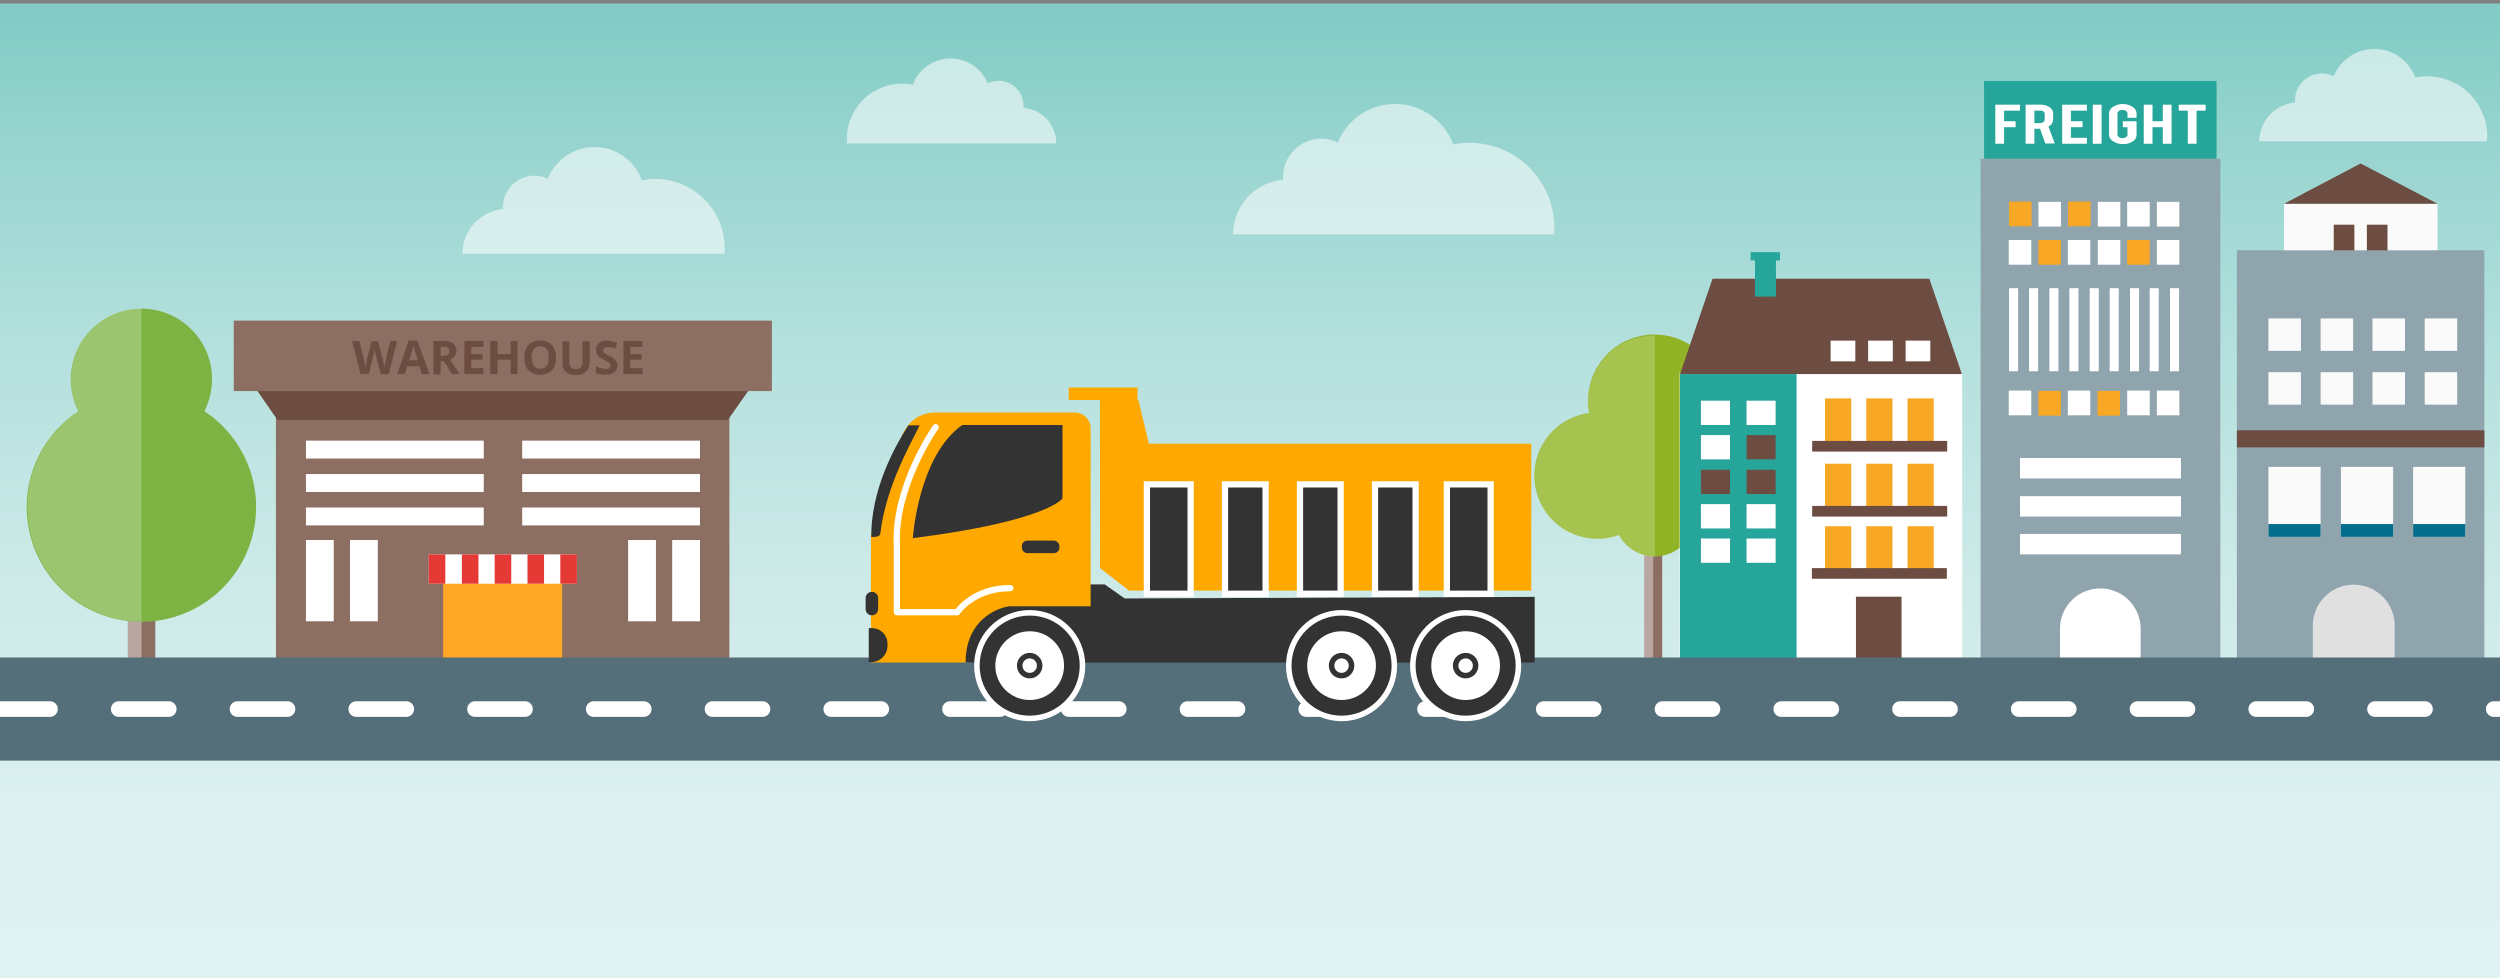 <svg xmlns="http://www.w3.org/2000/svg" xmlns:xlink="http://www.w3.org/1999/xlink" viewBox="0 0 800 313"><rect x="0" y="0" width="800" height="313" fill="#808080" stroke="none"/><defs><style>.a,.ab,.v,.w{fill:none;}.b{isolation:isolate;}.c{fill:url(#a);}.d{clip-path:url(#b);}.e{fill:#8d6e63;}.f{fill:#6d4c41;}.g{fill:#ffa726;}.aa,.h,.m,.n,.p,.r{fill:#fff;}.i{fill:#e53935;}.j{fill:#26a69a;}.k{fill:#90a4ae;}.l{fill:#f9a825;}.m{opacity:0.56;}.m,.n,.p,.r{mix-blend-mode:overlay;}.n{opacity:0.39;}.o{fill:#91b426;}.p{opacity:0.19;}.q{fill:#7cb342;}.r{opacity:0.24;}.s{fill:#fafafa;}.t{fill:#046d8b;}.u{fill:#e0e0e0;}.v{stroke:#546e7a;stroke-width:33px;}.aa,.ac,.v,.z{stroke-miterlimit:10;}.ab,.ac,.w,.z{stroke:#fff;}.ab,.w{stroke-linecap:round;stroke-linejoin:round;}.w{stroke-width:5px;stroke-dasharray:16 22;}.x{fill:#ffa900;}.ac,.y,.z{fill:#333;}.aa,.z{stroke-width:1.77px;}.aa{stroke:#333;}.ab,.ac{stroke-width:2px;}</style><linearGradient id="a" x1="400" y1="-495.07" x2="400" y2="-183.09" gradientTransform="translate(0 496.2)" gradientUnits="userSpaceOnUse"><stop offset="0" stop-color="#e0f2f1"/><stop offset="0.19" stop-color="#dbf0ef"/><stop offset="0.4" stop-color="#cdeae8"/><stop offset="0.63" stop-color="#b6e1de"/><stop offset="0.86" stop-color="#97d4cf"/><stop offset="1" stop-color="#80cbc4"/></linearGradient><clipPath id="b"><rect class="a" y="-491" width="800" height="800"/></clipPath></defs><title>bagroundfreight</title><g class="b"><rect class="c" y="1.1" width="800" height="311.98" transform="translate(800 314.2) rotate(180)"/><g class="d"><rect class="e" x="88.3" y="132.2" width="145.1" height="84.69"/><polygon class="f" points="232.9 134.4 88.8 134.4 80.9 123 240.9 123 232.9 134.4"/><rect class="e" x="74.8" y="102.6" width="172.2" height="22.55"/><rect class="g" x="141.8" y="183.7" width="38.1" height="30.21"/><rect class="h" x="137.2" y="177.4" width="47.3" height="9.39"/><rect class="i" x="137.2" y="177.4" width="5.3" height="9.39"/><rect class="i" x="147.8" y="177.4" width="5.3" height="9.39"/><rect class="i" x="158.3" y="177.4" width="5.3" height="9.39"/><rect class="i" x="168.8" y="177.4" width="5.3" height="9.39"/><rect class="i" x="179.3" y="177.4" width="5.3" height="9.39"/><path class="f" d="M124.4,119.7h-2.6l-1.4-5.6-0.3-1.2q-0.2-.9-0.2-1.3l-0.2,1.3-0.3,1.2-1.4,5.6h-2.6l-2.7-10.6H115l1.4,5.8q0.4,1.6.5,2.8l0.2-1.3q0.2-.9.3-1.3l1.5-5.9H121l1.5,5.9,0.3,1.2,0.2,1.4,0.2-1.4,0.3-1.4,1.4-5.8h2.2Z"/><path class="f" d="M135,119.7l-0.8-2.5h-3.9l-0.8,2.5h-2.4l3.7-10.7h2.8l3.8,10.7H135Zm-1.3-4.4-1.2-3.9-0.2-.7-1.4,4.6h2.8Z"/><path class="f" d="M141,115.7v4.1h-2.3V109.1h3.1a5.3,5.3,0,0,1,3.2.8,3.1,3.1,0,0,1,.5,4.1,3.4,3.4,0,0,1-1.5,1.1l3.1,4.6h-2.5l-2.5-4.1H141Zm0-1.8h0.7a2.8,2.8,0,0,0,1.6-.4,1.3,1.3,0,0,0,.5-1.1,1.2,1.2,0,0,0-.5-1.1,3.2,3.2,0,0,0-1.6-.3H141v2.9Z"/><path class="f" d="M154.7,119.7h-6.1V109.1h6.1V111h-3.9v2.3h3.6v1.8h-3.6v2.7h3.9v1.9Z"/><path class="f" d="M165.6,119.7h-2.2v-4.6h-4.2v4.6h-2.3V109.1h2.3v4.2h4.2v-4.2h2.2v10.6Z"/><path class="f" d="M177.9,114.4a5.8,5.8,0,0,1-1.3,4.1,5.7,5.7,0,0,1-7.5,0,5.8,5.8,0,0,1-1.3-4.1,5.7,5.7,0,0,1,1.3-4,4.9,4.9,0,0,1,3.8-1.4,4.8,4.8,0,0,1,3.7,1.4A5.8,5.8,0,0,1,177.9,114.4Zm-7.7,0a4.4,4.4,0,0,0,.7,2.7,2.4,2.4,0,0,0,2,.9q2.7,0,2.7-3.6t-2.7-3.6a2.4,2.4,0,0,0-2,.9A4.4,4.4,0,0,0,170.1,114.4Z"/><path class="f" d="M188.7,109.1V116a4,4,0,0,1-.5,2.1,3.4,3.4,0,0,1-1.5,1.4,5.4,5.4,0,0,1-2.4.5,4.5,4.5,0,0,1-3.2-1A3.7,3.7,0,0,1,180,116v-6.8h2.2v6.5a2.7,2.7,0,0,0,.5,1.8,2.1,2.1,0,0,0,1.6.6,2,2,0,0,0,1.6-.6,2.7,2.7,0,0,0,.5-1.8v-6.5h2.2Z"/><path class="f" d="M197.6,116.8a2.7,2.7,0,0,1-1,2.3,4.5,4.5,0,0,1-2.9.8,6.8,6.8,0,0,1-3-.6v-2.1l1.8,0.7,1.4,0.2a1.9,1.9,0,0,0,1.1-.3,1,1,0,0,0,.4-0.8,0.9,0.9,0,0,0-.2-0.6l-0.5-.5-1.4-.7-1.5-.9a3.3,3.3,0,0,1-.8-1,2.8,2.8,0,0,1-.3-1.3,2.7,2.7,0,0,1,1-2.2,4,4,0,0,1,2.6-.8l1.6,0.2,1.6,0.6-0.7,1.8-1.4-.5h-1.1a1.4,1.4,0,0,0-1,.3,1,1,0,0,0-.3.8,1,1,0,0,0,.1.5l0.4,0.4,1.4,0.7a5.7,5.7,0,0,1,2,1.4A2.8,2.8,0,0,1,197.6,116.8Z"/><path class="f" d="M205.6,119.7h-6.1V109.1h6.1V111h-3.9v2.3h3.6v1.8h-3.6v2.7h3.9v1.9Z"/><rect class="h" x="97.9" y="141" width="56.9" height="5.73"/><rect class="h" x="97.9" y="151.7" width="56.9" height="5.73"/><rect class="h" x="97.9" y="162.4" width="56.9" height="5.73"/><rect class="h" x="167.1" y="141" width="56.9" height="5.73"/><rect class="h" x="167.1" y="151.7" width="56.9" height="5.73"/><rect class="h" x="167.1" y="162.4" width="56.9" height="5.73"/><rect class="h" x="97.9" y="172.8" width="8.9" height="26.01"/><rect class="h" x="112" y="172.8" width="8.9" height="26.01"/><rect class="h" x="201" y="172.8" width="8.9" height="26.01"/><rect class="h" x="215.1" y="172.8" width="8.9" height="26.01"/><rect class="j" x="634.9" y="25.9" width="74.4" height="28.26"/><polyline class="k" points="695.3 50.8 710.5 50.8 710.5 215.3 695.3 215.3 649 215.3 633.8 215.3 633.8 50.8 649 50.8"/><rect class="h" x="694.4" y="92.3" width="2.9" height="26.58" transform="translate(1391.7 211.1) rotate(180)"/><rect class="h" x="688" y="92.3" width="2.9" height="26.58" transform="translate(1378.8 211.1) rotate(180)"/><rect class="h" x="681.5" y="92.3" width="2.9" height="26.58" transform="translate(1366 211.1) rotate(180)"/><rect class="h" x="675.1" y="92.3" width="2.9" height="26.58" transform="translate(1353.1 211.1) rotate(180)"/><rect class="h" x="668.6" y="92.3" width="2.9" height="26.58" transform="translate(1340.2 211.1) rotate(180)"/><rect class="h" x="662.2" y="92.3" width="2.9" height="26.58" transform="translate(1327.3 211.1) rotate(180)"/><rect class="h" x="655.7" y="92.3" width="2.9" height="26.58" transform="translate(1314.4 211.1) rotate(180)"/><rect class="h" x="649.3" y="92.3" width="2.9" height="26.58" transform="translate(1301.5 211.1) rotate(180)"/><rect class="h" x="642.9" y="92.3" width="2.9" height="26.58" transform="translate(1288.7 211.1) rotate(180)"/><rect class="h" x="646.4" y="146.5" width="51.5" height="6.53" transform="translate(1344.3 299.6) rotate(180)"/><rect class="h" x="646.4" y="158.7" width="51.5" height="6.53" transform="translate(1344.3 324) rotate(180)"/><rect class="h" x="646.4" y="170.9" width="51.5" height="6.53" transform="translate(1344.3 348.3) rotate(180)"/><rect class="h" x="690.1" y="125.1" width="7.2" height="7.91" transform="translate(1387.5 258) rotate(180)"/><rect class="h" x="680.7" y="125.1" width="7.2" height="7.91" transform="translate(1368.6 258) rotate(180)"/><rect class="l" x="671.2" y="125.1" width="7.2" height="7.91"/><rect class="h" x="661.8" y="125.1" width="7.2" height="7.91" transform="translate(1330.7 258) rotate(180)"/><rect class="l" x="652.3" y="125.1" width="7.2" height="7.91"/><rect class="h" x="642.9" y="125.1" width="7.2" height="7.91" transform="translate(1292.9 258) rotate(180)"/><rect class="h" x="690.1" y="76.8" width="7.2" height="7.91" transform="translate(1387.5 161.5) rotate(180)"/><rect class="l" x="680.7" y="76.8" width="7.2" height="7.91"/><rect class="h" x="671.2" y="76.8" width="7.2" height="7.91" transform="translate(1349.7 161.5) rotate(180)"/><rect class="h" x="661.8" y="76.8" width="7.2" height="7.91" transform="translate(1330.7 161.5) rotate(180)"/><rect class="l" x="652.3" y="76.8" width="7.2" height="7.91"/><rect class="h" x="642.9" y="76.8" width="7.2" height="7.91" transform="translate(1292.9 161.5) rotate(180)"/><rect class="h" x="690.1" y="64.5" width="7.2" height="7.91" transform="translate(1387.5 137) rotate(180)"/><rect class="h" x="680.7" y="64.5" width="7.2" height="7.91" transform="translate(1368.6 137) rotate(180)"/><rect class="h" x="671.2" y="64.5" width="7.2" height="7.91" transform="translate(1349.7 137) rotate(180)"/><rect class="l" x="661.8" y="64.5" width="7.2" height="7.91"/><rect class="h" x="652.3" y="64.5" width="7.2" height="7.91" transform="translate(1311.8 137) rotate(180)"/><rect class="l" x="642.9" y="64.5" width="7.2" height="7.91"/><path class="h" d="M672.1,188.3h0a12.9,12.9,0,0,0-12.9,12.9v14.1H685V201.2A12.9,12.9,0,0,0,672.1,188.3Z"/><path class="h" d="M641.3,46h-2.8V33.5h7.9v1.9h-5.1v3.4H645v1.9h-3.7V46Z"/><path class="h" d="M652.6,33.5a5.4,5.4,0,0,1,3.4.9,2.5,2.5,0,0,1,1,2.1v1.8a2.6,2.6,0,0,1-1.5,2.2l2,5.4h-3l-1.7-4.7h-1.8V46h-2.8V33.5h4.4Zm1.7,3q0-1.1-1.6-1.1h-1.7v4h1.7a1.9,1.9,0,0,0,1.1-.3,0.9,0.9,0,0,0,.5-0.8V36.5Z"/><path class="h" d="M659.9,46V33.5h7.9v1.9h-5.1v3.4h3.7v1.9h-3.7v3.4h5.1V46h-7.9Z"/><path class="h" d="M672.5,46h-2.8V33.5h2.8V46Z"/><path class="h" d="M679.3,46.1a5.4,5.4,0,0,1-3.1-.9,2.5,2.5,0,0,1-1.3-2.1V36.3a2.5,2.5,0,0,1,1.3-2.1,5.4,5.4,0,0,1,3.1-.9,5.3,5.3,0,0,1,3.1.9,2.5,2.5,0,0,1,1.3,2.1v1.4h-2.9V36.3a0.9,0.9,0,0,0-.5-0.8,2,2,0,0,0-1.1-.3,1.9,1.9,0,0,0-1.1.3,0.9,0.9,0,0,0-.5.8v6.8a0.9,0.9,0,0,0,.5.8,1.9,1.9,0,0,0,1.1.3,2,2,0,0,0,1.1-.3,0.9,0.9,0,0,0,.5-0.8V40.7h-1.5V38.8h4.4v4.4a2.5,2.5,0,0,1-1.3,2.1A5.4,5.4,0,0,1,679.3,46.1Z"/><path class="h" d="M688.8,40.7V46H686V33.5h2.8v5.3h3.3V33.5h2.8V46h-2.8V40.7h-3.3Z"/><path class="h" d="M700.1,35.4h-2.9V33.5h8.6v1.9h-2.9V46h-2.8V35.4Z"/><path class="m" d="M497.4,72.8A27.2,27.2,0,0,0,465,46.2a19.8,19.8,0,0,0-36.9-.6,12.2,12.2,0,0,0-17.5,11c0,0.3,0,.6,0,0.9A17.6,17.6,0,0,0,394.6,75H497.3C497.4,74.3,497.4,73.5,497.4,72.8Z"/><path class="m" d="M231.9,79.4a22.2,22.2,0,0,0-26.5-21.7,16.1,16.1,0,0,0-30.1-.5,10,10,0,0,0-14.3,9c0,0.2,0,.5,0,0.7A14.4,14.4,0,0,0,148,81.2h83.8C231.9,80.6,231.9,80,231.9,79.4Z"/><path class="m" d="M795.9,43.7a19.2,19.2,0,0,0-23-18.9,14,14,0,0,0-26.1-.4,8.6,8.6,0,0,0-12.4,7.8c0,0.2,0,.4,0,0.6a12.5,12.5,0,0,0-11.4,12.4h72.8C795.9,44.8,795.9,44.2,795.9,43.7Z"/><path class="m" d="M271,44.4a17.7,17.7,0,0,1,21.1-17.3,12.9,12.9,0,0,1,24-.4,7.9,7.9,0,0,1,11.4,7.2c0,0.2,0,.4,0,0.6a11.4,11.4,0,0,1,10.5,11.4H271C271,45.4,271,44.9,271,44.4Z"/><rect class="e" x="526.2" y="168.1" width="5.7" height="45.14"/><rect class="n" x="526.2" y="168.1" width="2.8" height="45.14"/><path class="o" d="M550.4,132.2a21.3,21.3,0,1,0-41.9,0,20.2,20.2,0,1,0,9.6,39,12.9,12.9,0,0,0,22.8,0A20.2,20.2,0,1,0,550.4,132.2Z"/><path class="p" d="M529.5,107.4h-0.1a21.2,21.2,0,0,0-20.9,24.9,20.2,20.2,0,1,0,9.6,39,12.9,12.9,0,0,0,11.4,6.9h0.1V107.4Z"/><rect class="e" x="40.9" y="169.1" width="8.8" height="47.45"/><rect class="n" x="40.9" y="169.1" width="4.4" height="47.45"/><path class="q" d="M65.4,131.6a22.6,22.6,0,1,0-40.3,0A36.7,36.7,0,1,0,65.4,131.6Z"/><path class="r" d="M45.3,98.7a22.6,22.6,0,0,0-20.1,32.9,36.7,36.7,0,0,0,20.1,67.3V98.7Z"/><rect class="h" x="537.5" y="119.2" width="90.4" height="93.31" transform="translate(1165.4 331.8) rotate(180)"/><polygon class="f" points="548 89.2 617.4 89.2 627.8 119.7 537.6 119.7 548 89.2"/><rect class="j" x="537.6" y="119.7" width="37.3" height="92.84"/><rect class="l" x="610.5" y="127.4" width="8.4" height="14.31" transform="translate(1229.3 269.2) rotate(180)"/><rect class="l" x="597.2" y="127.4" width="8.4" height="14.31" transform="translate(1202.8 269.2) rotate(180)"/><rect class="l" x="584" y="127.4" width="8.4" height="14.31" transform="translate(1176.4 269.2) rotate(180)"/><rect class="l" x="610.5" y="148.4" width="8.4" height="14.31" transform="translate(1229.3 311.1) rotate(180)"/><rect class="l" x="597.2" y="148.4" width="8.4" height="14.31" transform="translate(1202.8 311.1) rotate(180)"/><rect class="l" x="584" y="148.4" width="8.4" height="14.31" transform="translate(1176.4 311.1) rotate(180)"/><rect class="l" x="610.5" y="168.4" width="8.4" height="14.31" transform="translate(1229.3 351.1) rotate(180)"/><rect class="l" x="597.2" y="168.4" width="8.4" height="14.31" transform="translate(1202.8 351.1) rotate(180)"/><rect class="l" x="584" y="168.4" width="8.4" height="14.31" transform="translate(1176.4 351.1) rotate(180)"/><rect class="h" x="558.9" y="128.2" width="9.3" height="7.78" transform="translate(1127.1 264.2) rotate(180)"/><rect class="h" x="544.4" y="128.2" width="9.3" height="7.78" transform="translate(1098 264.2) rotate(180)"/><rect class="f" x="558.9" y="139.3" width="9.3" height="7.78" transform="translate(1127.1 286.3) rotate(180)"/><rect class="h" x="544.4" y="139.3" width="9.3" height="7.78" transform="translate(1098 286.3) rotate(180)"/><rect class="f" x="558.9" y="150.3" width="9.3" height="7.78" transform="translate(1127.1 308.4) rotate(180)"/><rect class="f" x="544.4" y="150.3" width="9.3" height="7.78" transform="translate(1098 308.4) rotate(180)"/><rect class="h" x="558.9" y="161.3" width="9.3" height="7.78" transform="translate(1127.1 330.4) rotate(180)"/><rect class="h" x="544.4" y="161.3" width="9.3" height="7.78" transform="translate(1098 330.4) rotate(180)"/><rect class="h" x="558.9" y="172.4" width="9.3" height="7.78" transform="translate(1127.1 352.5) rotate(180)"/><rect class="h" x="544.4" y="172.4" width="9.3" height="7.78" transform="translate(1098 352.5) rotate(180)"/><rect class="f" x="594" y="191" width="14.6" height="21.56" transform="translate(1202.5 403.5) rotate(180)"/><rect class="f" x="579.8" y="141" width="43.2" height="3.41" transform="translate(1202.9 285.5) rotate(180)"/><rect class="f" x="579.8" y="161.9" width="43.2" height="3.41" transform="translate(1202.9 327.2) rotate(180)"/><polyline class="f" points="579.8 181.8 579.8 185.2 623 185.2 623 181.8"/><rect class="h" x="609.8" y="109" width="7.9" height="6.63"/><rect class="h" x="597.8" y="109" width="7.9" height="6.63"/><rect class="h" x="585.8" y="109" width="7.9" height="6.63"/><rect class="j" x="561.6" y="81.4" width="6.7" height="13.51"/><rect class="j" x="560.2" y="80.7" width="9.4" height="2.63"/><rect class="s" x="730.9" y="65.2" width="49.1" height="34.18"/><polygon class="f" points="730.9 65.2 755.4 52.3 780 65.2 730.9 65.2"/><rect class="f" x="746.8" y="71.9" width="6.6" height="13.11"/><rect class="f" x="757.4" y="71.9" width="6.6" height="13.11"/><rect class="k" x="715.8" y="80.1" width="79.2" height="133.24"/><rect class="s" x="725.9" y="101.9" width="10.4" height="10.37"/><rect class="s" x="742.6" y="101.9" width="10.4" height="10.37"/><rect class="s" x="759.2" y="101.9" width="10.4" height="10.37"/><rect class="s" x="775.9" y="101.9" width="10.4" height="10.37"/><rect class="s" x="725.9" y="119.1" width="10.4" height="10.38"/><rect class="s" x="742.6" y="119.1" width="10.4" height="10.38"/><rect class="s" x="759.2" y="119.1" width="10.4" height="10.38"/><rect class="s" x="775.9" y="119.1" width="10.4" height="10.38"/><rect class="f" x="715.8" y="137.7" width="79.2" height="5.46"/><rect class="s" x="725.9" y="149.4" width="16.7" height="22.39"/><rect class="s" x="749.1" y="149.4" width="16.7" height="22.39"/><rect class="s" x="772.2" y="149.4" width="16.7" height="22.39"/><rect class="t" x="725.9" y="167.7" width="16.7" height="4.1"/><rect class="t" x="749.1" y="167.7" width="16.7" height="4.1"/><rect class="t" x="772.2" y="167.7" width="16.7" height="4.1"/><path class="u" d="M766.3,221.6H740.1V200.2a13.1,13.1,0,0,1,13.1-13.1h0a13.1,13.1,0,0,1,13.1,13.1v21.4Z"/><line class="v" y1="226.9" x2="800" y2="226.9"/><line class="w" y1="226.9" x2="800" y2="226.9"/></g><polygon class="x" points="490 142 352 142 352 181.8 361.3 189 490 189 490 142"/><path class="y" d="M491,212H312.6c-9.2,0-15.8-3.3-15.8-12.5h0c0-9.2,6.5-12.5,15.8-12.5h40.9l6.4,4.5,131.2-.5V212Z"/><path class="x" d="M343.8,132H299.6c-12.1,0-12.6,14.3-12.6,14.3l-8.3,25.1V212H309c0-15,12.2-18,14.4-18H349V137.1A5.1,5.1,0,0,0,343.8,132Z"/><path class="y" d="M340,136v23.5s-4.9,7.3-47.9,12.7c0,0,1.7-26.2,15.8-36.2h32Z"/><circle class="z" cx="329.5" cy="213" r="16.9"/><circle class="h" cx="329.5" cy="213" r="11"/><circle class="aa" cx="329.5" cy="213" r="3.2"/><circle class="z" cx="469" cy="213" r="16.9"/><circle class="h" cx="469" cy="213" r="11"/><circle class="aa" cx="469" cy="213" r="3.2"/><circle class="z" cx="429.3" cy="213" r="16.9"/><circle class="h" cx="429.3" cy="213" r="11"/><circle class="aa" cx="429.3" cy="213" r="3.2"/><path class="ab" d="M299.4,136.7s-13.4,19-12.4,37.9v21.3h19.3s5.1-7.7,17-7.7"/><rect class="y" x="327" y="173" width="12" height="4" rx="1.7" ry="1.7"/><path class="y" d="M278.8,171.8s2.7,0.3,2.9-1c1.7-14.6,9.1-27.7,12.6-34.7h-3.6C286.2,143,278.7,156.8,278.8,171.8Z"/><path class="y" d="M278,201h0.7a5,5,0,0,1,5.3,5.1v0.3a5.3,5.3,0,0,1-5.3,5.5H278V201Z"/><path class="y" d="M281,195a2,2,0,0,1-2,1.9h0a2,2,0,0,1-2-1.9v-3.7a2,2,0,0,1,2-1.9h0a2,2,0,0,1,2,1.9V195Z"/><polygon class="x" points="371.2 157 352 157 352 128 364.3 128 371.2 157"/><rect class="x" x="342" y="124" width="22" height="4"/><rect class="ac" x="367" y="155" width="14" height="35"/><rect class="ac" x="392" y="155" width="13" height="35"/><rect class="ac" x="416" y="155" width="13" height="35"/><rect class="ac" x="440" y="155" width="13" height="35"/><rect class="ac" x="463" y="155" width="14" height="35"/></g></svg>